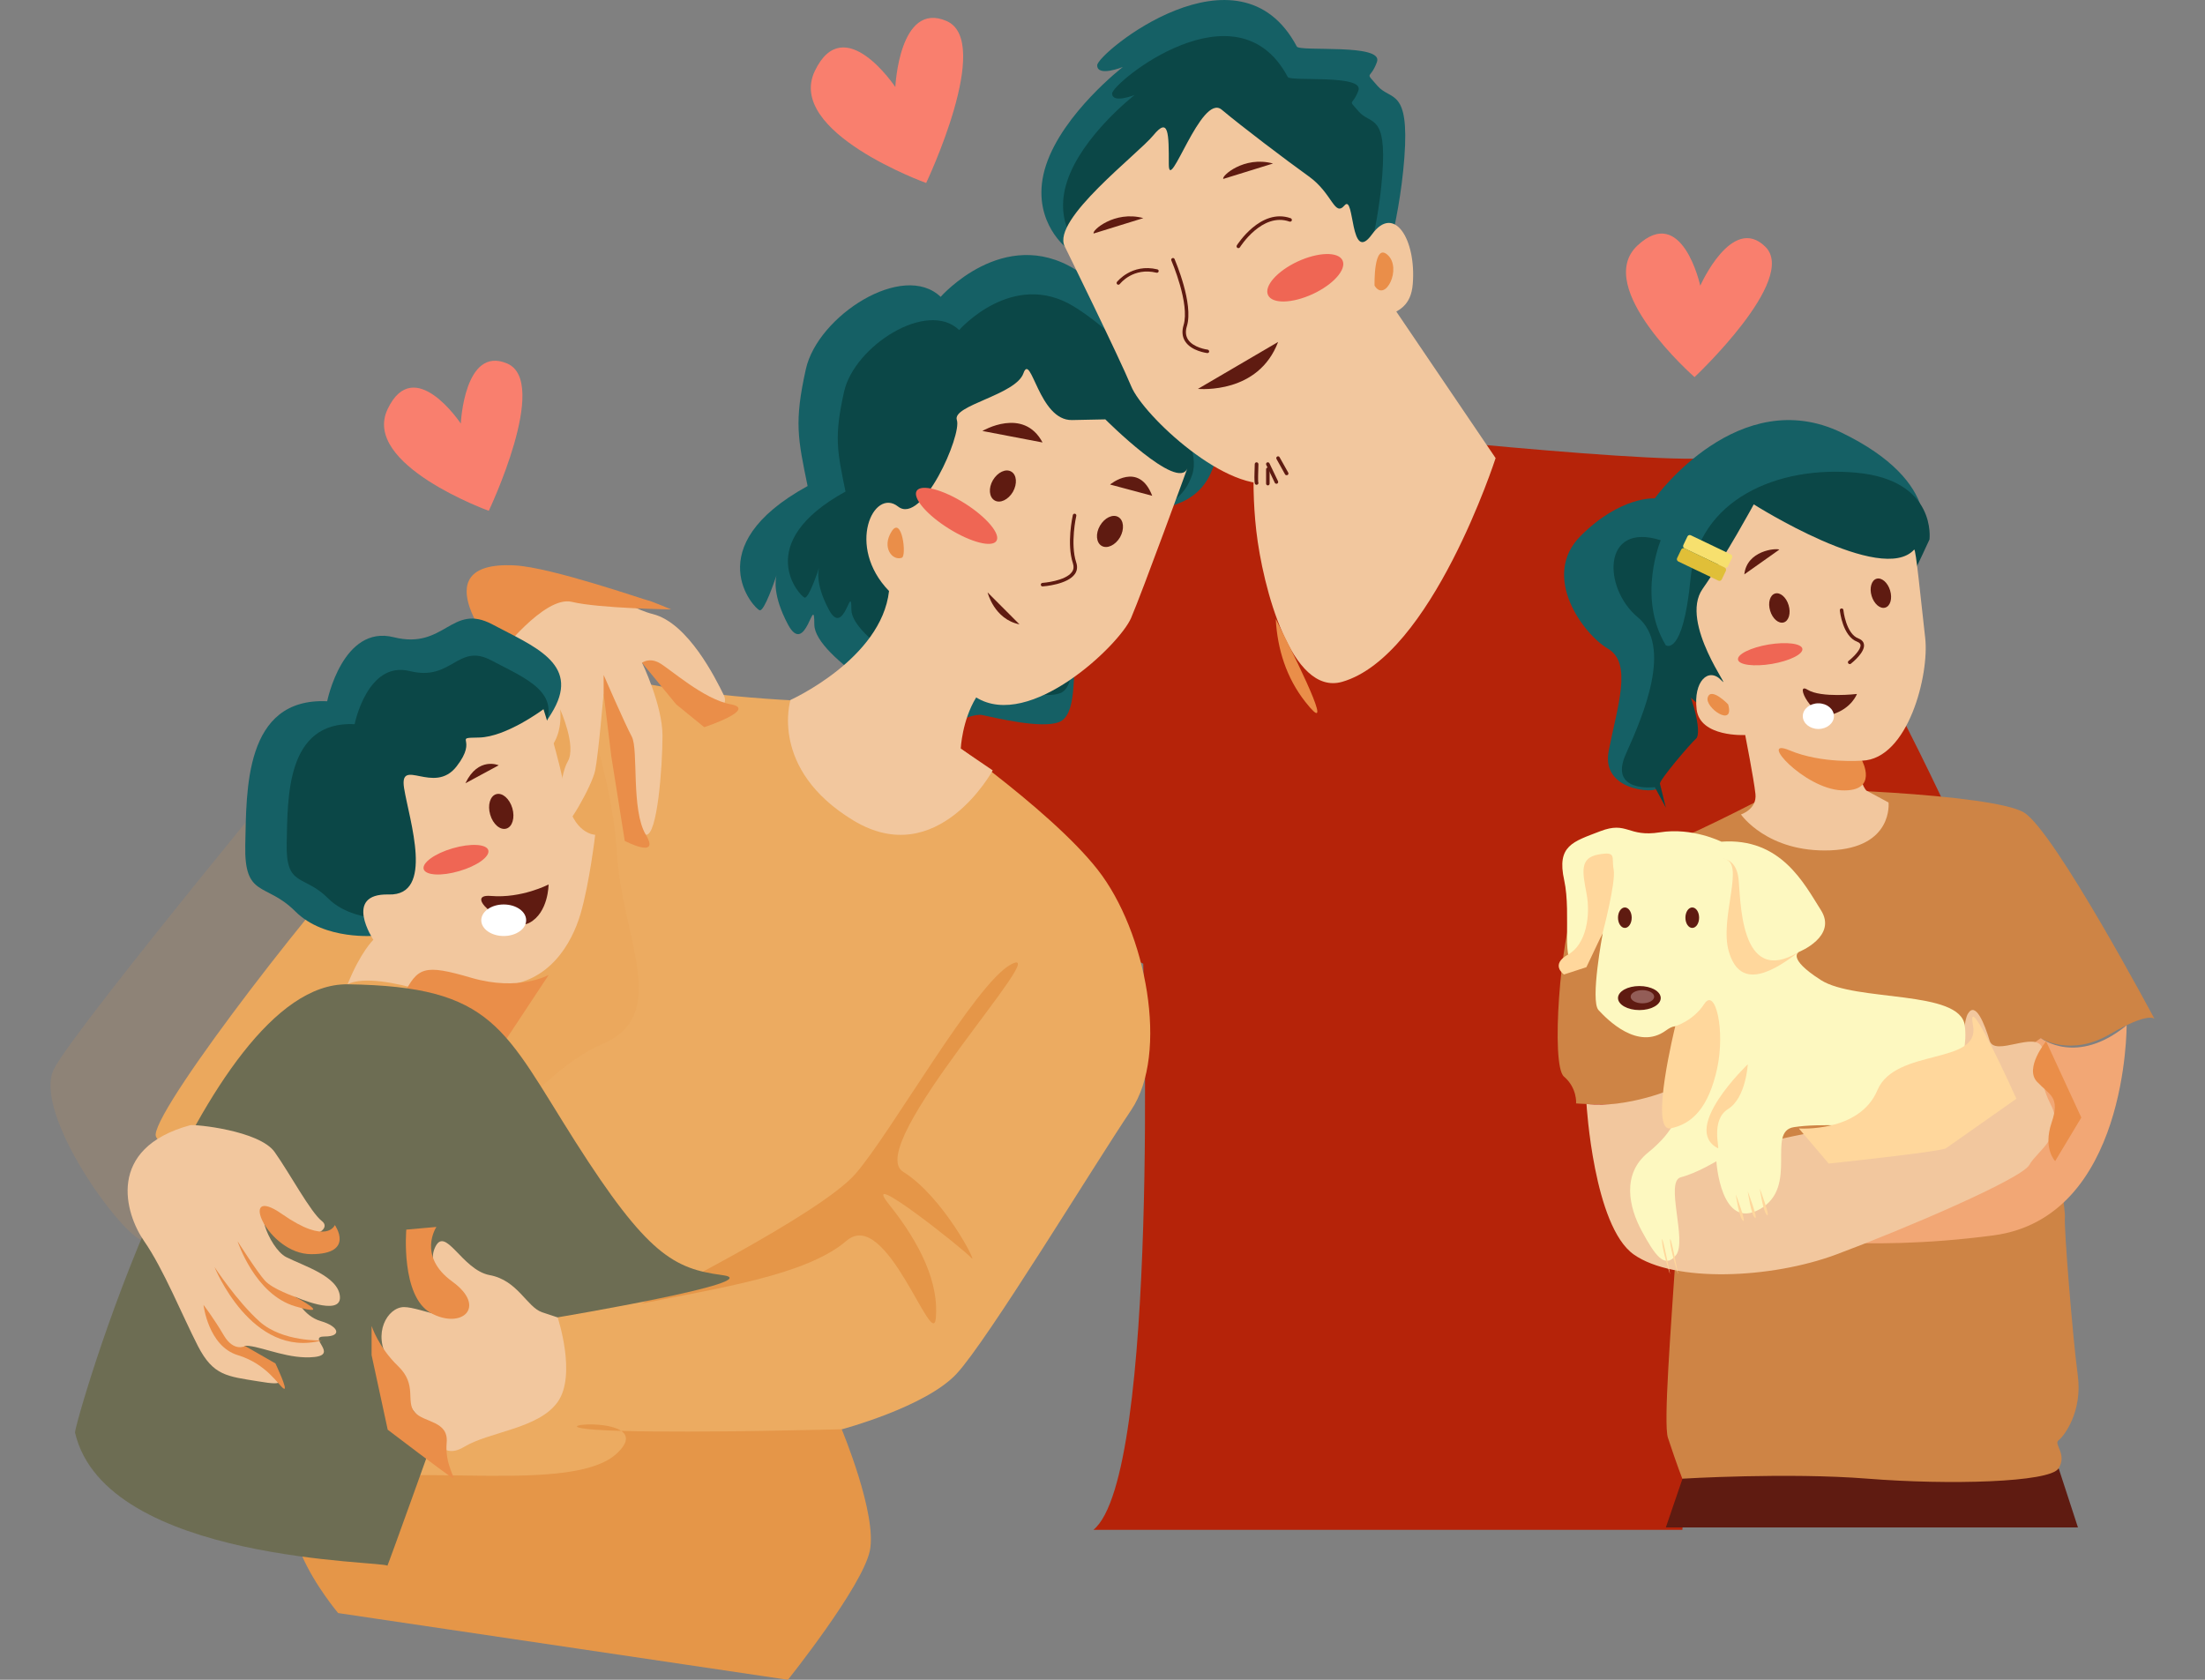 <svg width="42" height="32" viewBox="0 0 42 32" fill="none" xmlns="http://www.w3.org/2000/svg">
<rect x="0" y="0" width="42" height="32" fill="#808080" stroke="none"/>
<path d="M32.584 8.727C31.22 8.841 24.667 8.11 24.667 8.11C24.667 8.11 22.554 9.315 20.255 9.932C17.956 10.55 17.176 11.623 17.176 11.623L19.077 17.186L21.776 18.358C21.776 18.358 22.09 28.118 20.827 29.143C22.993 29.143 32.045 29.143 32.045 29.143C32.045 29.143 33.069 17.137 33.215 17.088C33.361 17.039 37.067 15.38 37.067 15.38C37.067 15.38 33.949 8.614 32.584 8.727Z" fill="#B52309"/>
<path d="M34.855 10.504L35.036 10.762C34.965 10.591 34.899 10.494 34.855 10.504Z" fill="#A01C0A"/>
<path d="M17.656 13.799L15.689 13.369C15.689 13.369 13.251 13.305 11.79 12.904C10.327 12.504 8.426 14.736 7.353 15.768C6.28 16.799 3.014 21.003 2.965 21.609C2.916 22.217 8.377 22.412 8.377 22.412L6.183 29.099L14.667 29.441L16.032 27.229C16.032 27.229 17.629 26.805 18.219 26.172C18.811 25.537 20.818 22.229 21.545 21.149C22.273 20.07 21.834 17.745 20.906 16.565C19.98 15.384 17.656 13.799 17.656 13.799Z" fill="#ECAB61"/>
<path d="M19.25 18.376C18.567 18.75 16.98 21.572 16.296 22.36C15.613 23.147 12.214 24.834 12.214 24.834C13.684 24.539 15.366 24.291 16.125 23.636C16.885 22.981 17.768 25.768 17.826 25.107C17.883 24.447 17.544 23.707 16.937 22.948C16.33 22.19 18.368 23.807 18.502 23.963C18.638 24.12 17.98 22.806 17.202 22.322C16.424 21.838 20.142 17.889 19.25 18.376Z" fill="#E59648"/>
<path d="M11.337 27.236C11.476 27.246 11.644 27.253 11.832 27.258C11.505 27.034 10.449 27.173 11.337 27.236Z" fill="#E59648"/>
<path d="M11.832 27.258C11.956 27.343 11.975 27.479 11.746 27.691C10.912 28.463 7.862 27.866 6.253 28.234C4.645 28.602 6.441 30.729 6.441 30.729L15.008 32C15.008 32 16.42 30.235 16.568 29.544C16.713 28.853 16.032 27.227 16.032 27.227C16.032 27.227 13.304 27.302 11.832 27.258Z" fill="#E59648"/>
<g opacity="0.38">
<path opacity="0.38" d="M10.688 12.122L6.565 13.369C6.565 13.369 1.455 19.532 1.029 20.362C0.603 21.192 2.333 23.583 2.746 23.644C3.16 23.706 5.988 25.853 7.267 24.293C8.543 22.731 10.133 20.46 11.466 19.893C12.8 19.327 11.839 17.874 11.746 16.2C11.653 14.525 10.688 12.122 10.688 12.122Z" fill="#E59648"/>
</g>
<path d="M14.791 10.961C14.795 10.95 14.797 10.942 14.797 10.942C14.797 10.942 14.795 10.948 14.791 10.961Z" fill="#156065"/>
<path d="M20.483 5.134C19.114 4.289 17.917 5.655 17.917 5.655C17.202 4.971 15.578 6.014 15.35 7.03C15.123 8.047 15.2 8.364 15.383 9.259C13.268 10.421 14.374 11.609 14.472 11.626C14.56 11.642 14.755 11.066 14.791 10.959C14.794 10.947 14.796 10.942 14.796 10.942C14.796 10.942 14.794 10.949 14.791 10.959C14.771 11.032 14.713 11.338 15.008 11.895C15.35 12.538 15.511 11.251 15.511 11.895C15.511 12.538 17.493 13.595 17.656 13.799C17.819 14.002 18.453 13.568 18.712 13.622C18.972 13.677 19.833 13.887 20.171 13.756C20.506 13.626 20.44 12.908 20.483 12.259C20.525 11.611 21.59 10.014 21.785 9.819C21.98 9.624 22.824 9.754 23.117 8.875C23.41 7.998 21.849 5.98 20.483 5.134Z" fill="#156065"/>
<path d="M15.601 10.815C15.605 10.805 15.607 10.798 15.607 10.798C15.607 10.798 15.605 10.805 15.601 10.815Z" fill="#0B4747"/>
<path d="M20.46 5.842C19.292 5.121 18.27 6.287 18.27 6.287C17.66 5.703 16.273 6.592 16.078 7.461C15.883 8.33 15.949 8.6 16.105 9.364C14.301 10.357 15.245 11.37 15.328 11.385C15.405 11.397 15.571 10.908 15.601 10.817C15.605 10.806 15.606 10.801 15.606 10.801C15.606 10.801 15.605 10.806 15.601 10.817C15.584 10.878 15.535 11.139 15.788 11.614C16.079 12.163 16.217 11.066 16.217 11.614C16.217 12.163 17.909 13.066 18.048 13.24C18.187 13.415 18.728 13.043 18.95 13.089C19.172 13.135 19.908 13.315 20.194 13.205C20.481 13.094 20.425 12.48 20.46 11.927C20.496 11.373 21.406 10.011 21.573 9.844C21.739 9.678 22.461 9.788 22.71 9.038C22.959 8.288 21.627 6.563 20.46 5.842Z" fill="#0B4747"/>
<path d="M23.936 8.157C23.936 8.157 23.807 9.036 23.929 10.109C24.051 11.183 24.597 13.264 25.564 12.989C27.269 12.5 28.488 8.727 28.488 8.727L26.262 5.442L23.936 8.157Z" fill="#F2C79E"/>
<path d="M24.3 11.791C24.331 12.368 24.504 12.914 24.862 13.369C25.396 14.048 24.914 13.002 24.3 11.791Z" fill="#EA8E49"/>
<path d="M26.237 1.635C25.984 1.341 26.099 1.536 26.228 1.18C26.359 0.822 24.755 0.991 24.701 0.886C23.597 -1.196 20.899 1.015 20.899 1.244C20.899 1.473 21.388 1.276 21.388 1.276C21.388 1.276 20.25 2.156 19.924 3.147C19.599 4.14 20.282 4.693 20.282 4.693L26.262 5.441C26.262 5.441 26.65 4.337 26.75 3.001C26.849 1.665 26.489 1.926 26.237 1.635Z" fill="#156065"/>
<path d="M25.881 2.125C25.659 1.867 25.76 2.039 25.874 1.725C25.988 1.411 24.579 1.558 24.529 1.467C23.558 -0.365 21.184 1.58 21.184 1.781C21.184 1.981 21.613 1.809 21.613 1.809C21.613 1.809 20.613 2.582 20.326 3.454C20.04 4.326 20.64 4.814 20.64 4.814L25.901 5.472C25.901 5.472 26.242 4.501 26.33 3.325C26.418 2.152 26.103 2.383 25.881 2.125Z" fill="#0B4747"/>
<path d="M26.132 4.466C25.709 5.051 25.806 3.685 25.611 3.912C25.416 4.14 25.384 3.685 24.928 3.359C24.474 3.033 23.66 2.415 23.27 2.089C22.88 1.764 22.263 3.717 22.263 3.13C22.263 2.543 22.263 2.218 21.969 2.577C21.676 2.935 20.03 4.182 20.279 4.691C20.279 4.691 21.318 6.806 21.547 7.359C21.774 7.913 23.4 9.442 24.311 9.182C25.221 8.923 25.871 7.49 25.903 6.645C25.935 5.8 26.845 6.254 26.91 5.409C26.978 4.562 26.554 3.88 26.132 4.466Z" fill="#F2C79E"/>
<path d="M26.433 4.858C26.159 4.606 26.182 5.442 26.182 5.442C26.387 5.772 26.708 5.111 26.433 4.858Z" fill="#EA8E49"/>
<path d="M23.302 3.408L24.248 3.115C23.694 2.963 23.256 3.359 23.302 3.408Z" fill="#5F1B11"/>
<path d="M20.832 4.448L21.778 4.155C21.225 4.005 20.786 4.399 20.832 4.448Z" fill="#5F1B11"/>
<path d="M24.584 4.157C24.012 3.955 23.563 4.668 23.559 4.674C23.549 4.69 23.554 4.712 23.57 4.722C23.575 4.725 23.581 4.727 23.588 4.727C23.6 4.727 23.61 4.722 23.617 4.712C23.62 4.705 24.041 4.038 24.561 4.221C24.578 4.228 24.599 4.218 24.606 4.201C24.611 4.182 24.601 4.162 24.584 4.157Z" fill="#5F1B11"/>
<path d="M22.044 5.131C21.557 5.014 21.279 5.367 21.276 5.37C21.264 5.385 21.267 5.406 21.283 5.418C21.29 5.423 21.296 5.424 21.303 5.424C21.313 5.424 21.323 5.419 21.33 5.411C21.34 5.397 21.586 5.088 22.029 5.195C22.047 5.2 22.066 5.188 22.069 5.17C22.075 5.154 22.063 5.136 22.044 5.131Z" fill="#5F1B11"/>
<path d="M23 6.66C22.997 6.66 22.731 6.626 22.629 6.468C22.585 6.399 22.576 6.314 22.607 6.215C22.739 5.786 22.386 4.971 22.373 4.935C22.366 4.918 22.346 4.91 22.329 4.918C22.312 4.925 22.303 4.946 22.312 4.963C22.315 4.971 22.668 5.789 22.544 6.195C22.509 6.314 22.519 6.417 22.575 6.504C22.695 6.689 22.983 6.724 22.995 6.726C22.997 6.726 22.998 6.726 22.998 6.726C23.015 6.726 23.031 6.714 23.032 6.696C23.031 6.679 23.019 6.662 23 6.66Z" fill="#5F1B11"/>
<path d="M24.719 4.981C24.328 5.163 24.073 5.45 24.153 5.621C24.233 5.793 24.614 5.782 25.006 5.601C25.398 5.419 25.652 5.132 25.572 4.961C25.492 4.791 25.111 4.8 24.719 4.981Z" fill="#EF6654"/>
<path d="M24.345 6.514L22.817 7.409C22.866 7.41 23.97 7.507 24.345 6.514Z" fill="#5F1B11"/>
<path d="M23.936 8.807C23.917 8.805 23.902 8.821 23.9 8.839C23.9 8.841 23.897 8.931 23.895 9.019C23.893 9.072 23.893 9.114 23.895 9.145C23.897 9.198 23.897 9.23 23.931 9.235C23.933 9.235 23.934 9.235 23.936 9.235C23.953 9.235 23.966 9.223 23.97 9.206C23.971 9.199 23.97 9.192 23.966 9.186C23.961 9.152 23.965 8.989 23.97 8.843C23.97 8.824 23.955 8.807 23.936 8.807ZM23.939 9.167C23.941 9.167 23.941 9.167 23.943 9.167C23.943 9.169 23.941 9.167 23.939 9.167Z" fill="#5F1B11"/>
<path d="M24.18 8.826C24.172 8.809 24.151 8.802 24.134 8.81C24.117 8.819 24.111 8.839 24.119 8.856L24.282 9.197C24.287 9.209 24.3 9.216 24.312 9.216C24.317 9.216 24.323 9.214 24.328 9.213C24.345 9.204 24.351 9.184 24.343 9.167L24.18 8.826Z" fill="#5F1B11"/>
<path d="M24.373 8.71C24.365 8.693 24.343 8.688 24.328 8.697C24.311 8.705 24.306 8.727 24.314 8.743L24.477 9.036C24.484 9.048 24.494 9.053 24.507 9.053C24.512 9.053 24.519 9.052 24.524 9.05C24.541 9.041 24.546 9.019 24.538 9.004L24.373 8.71Z" fill="#5F1B11"/>
<path d="M24.15 8.906C24.131 8.906 24.116 8.921 24.116 8.939L24.116 9.213C24.116 9.231 24.131 9.247 24.15 9.247C24.168 9.247 24.183 9.231 24.183 9.213L24.183 8.939C24.183 8.921 24.168 8.906 24.15 8.906Z" fill="#5F1B11"/>
<path d="M32.047 28.171L31.73 29.098L39.58 29.098L39.214 27.976C39.214 27.976 33.632 26.17 32.047 28.171Z" fill="#5F1B11"/>
<path d="M38.556 15.481C37.971 15.114 34.024 14.978 33.875 15.055C33.875 15.055 32.411 15.822 31.777 16.066C31.143 16.311 30.267 16.725 29.997 17.263C29.729 17.799 29.533 20.289 29.789 20.508C30.045 20.727 30.021 21.02 30.021 21.02C30.021 21.02 31.459 21.143 31.898 20.727C32.337 20.313 31.594 26.852 31.77 27.389C31.947 27.925 32.044 28.169 32.044 28.169C32.044 28.169 34.042 28.047 35.578 28.169C37.114 28.291 39.041 28.242 39.21 27.974C39.381 27.706 39.112 27.511 39.21 27.438C39.308 27.365 39.673 26.901 39.576 26.194C39.48 25.486 39.308 23.339 39.332 23.193C39.356 23.047 38.869 19.776 38.869 19.776C38.869 19.776 39.431 20.143 40.185 19.703C40.939 19.264 41.038 19.41 41.038 19.41C41.038 19.41 39.141 15.847 38.556 15.481Z" fill="#CE8445"/>
<path d="M35.078 8.242C33.129 7.298 31.552 9.445 31.52 9.494C31.52 9.494 30.87 9.445 30.106 10.211C29.341 10.976 30.155 12.081 30.628 12.358C31.101 12.634 30.804 13.464 30.641 14.309C30.479 15.155 31.762 15.107 31.52 14.993C31.276 14.88 31.325 14.505 31.91 14.099C32.359 13.787 32.155 13.373 32.038 13.2C32.026 13.181 32.047 13.159 32.067 13.169L32.411 13.369C32.411 13.369 36.219 10.615 36.462 10.47C36.704 10.326 37.028 9.186 35.078 8.242Z" fill="#156065"/>
<path d="M35.37 9.006C33.843 8.86 32.347 9.527 32.201 11.024C32.056 12.521 31.73 12.293 31.73 12.293C31.73 12.293 31.823 12.938 32.066 13.169C32.306 13.4 32.917 13.855 32.998 13.79C33.08 13.726 35.712 12.201 35.826 12.123C35.94 12.044 36.752 10.277 36.752 10.277C36.752 10.277 36.898 9.153 35.37 9.006Z" fill="#0B4747"/>
<path d="M31.633 10.292C30.512 9.934 30.528 11.204 31.194 11.757C31.86 12.31 31.308 13.612 30.97 14.361C30.633 15.109 31.52 14.995 31.52 14.995L31.731 15.386C31.731 15.386 31.633 14.995 31.618 14.931C31.601 14.866 32.196 14.167 32.308 14.069C32.418 13.97 32.284 13.206 31.731 12.295C31.177 11.382 31.633 10.292 31.633 10.292Z" fill="#0B4747"/>
<path d="M36.46 10.47C35.843 11.155 33.405 9.608 33.405 9.608C33.405 9.608 32.885 10.569 32.43 11.219C31.976 11.869 33.032 13.22 32.788 12.96C32.544 12.701 32.252 12.977 32.317 13.514C32.381 14.05 33.242 14.002 33.242 14.002C33.242 14.002 33.405 14.832 33.437 15.124C33.469 15.418 33.161 15.515 33.161 15.515C33.161 15.515 33.664 16.246 34.867 16.199C36.069 16.149 35.972 15.287 35.972 15.287L35.55 15.06C35.55 15.06 35.372 14.882 35.468 14.491C36.347 14.459 36.752 12.848 36.67 12.149C36.589 11.446 36.492 10.435 36.46 10.47Z" fill="#F2C79E"/>
<path d="M32.529 13.283C32.462 13.48 33.047 13.875 32.917 13.418C32.917 13.417 32.595 13.084 32.529 13.283Z" fill="#EA8E49"/>
<path d="M34.087 14.294C33.469 14.035 34.366 15.026 35.078 15.056C35.79 15.087 35.468 14.49 35.468 14.49C35.468 14.49 34.704 14.554 34.087 14.294Z" fill="#EA8E49"/>
<path d="M33.225 10.942L33.892 10.47C33.827 10.438 33.274 10.487 33.225 10.942Z" fill="#5F1B11"/>
<path d="M35.399 12.163C35.161 12.074 35.112 11.626 35.112 11.621C35.111 11.602 35.094 11.589 35.075 11.591C35.056 11.592 35.043 11.609 35.045 11.628C35.046 11.648 35.099 12.122 35.375 12.225C35.433 12.247 35.436 12.275 35.438 12.285C35.451 12.368 35.306 12.516 35.211 12.59C35.196 12.602 35.194 12.623 35.206 12.638C35.212 12.646 35.223 12.651 35.233 12.651C35.239 12.651 35.248 12.65 35.253 12.645C35.282 12.623 35.528 12.424 35.504 12.276C35.499 12.241 35.477 12.193 35.399 12.163Z" fill="#5F1B11"/>
<path d="M34.427 13.138C34.168 12.976 34.526 13.724 34.899 13.61C35.272 13.496 35.37 13.22 35.37 13.22C35.37 13.22 34.688 13.301 34.427 13.138Z" fill="#5F1B11"/>
<path d="M34.636 13.887C34.8 13.887 34.932 13.777 34.932 13.643C34.932 13.508 34.8 13.398 34.636 13.398C34.472 13.398 34.339 13.508 34.339 13.643C34.339 13.777 34.472 13.887 34.636 13.887Z" fill="white"/>
<path d="M33.687 12.278C33.347 12.336 33.086 12.465 33.105 12.566C33.122 12.668 33.41 12.704 33.749 12.648C34.088 12.59 34.349 12.461 34.331 12.359C34.314 12.258 34.026 12.222 33.687 12.278Z" fill="#EF6654"/>
<path d="M33.81 11.307C33.713 11.336 33.671 11.483 33.717 11.635C33.763 11.787 33.878 11.886 33.976 11.857C34.073 11.828 34.115 11.68 34.069 11.529C34.024 11.377 33.907 11.277 33.81 11.307Z" fill="#5F1B11"/>
<path d="M35.743 11.025C35.647 11.054 35.604 11.202 35.65 11.353C35.696 11.504 35.811 11.604 35.909 11.575C36.008 11.546 36.048 11.399 36.002 11.248C35.957 11.097 35.84 10.996 35.743 11.025Z" fill="#5F1B11"/>
<path d="M32.969 10.562L32.206 10.197C32.182 10.185 32.154 10.195 32.142 10.219L32.064 10.382C32.052 10.406 32.062 10.435 32.086 10.447L32.849 10.812C32.873 10.823 32.901 10.813 32.913 10.79L32.991 10.627C33.003 10.601 32.993 10.572 32.969 10.562Z" fill="#F7E06E"/>
<path d="M32.85 10.811L32.088 10.447C32.064 10.435 32.035 10.445 32.023 10.469L31.945 10.632C31.933 10.655 31.944 10.684 31.967 10.696L32.73 11.061C32.754 11.073 32.783 11.063 32.795 11.039L32.873 10.876C32.884 10.85 32.874 10.822 32.85 10.811Z" fill="#E0BF38"/>
<path d="M38.873 19.776L33.632 23.534C33.632 23.534 35.412 23.875 37.971 23.534C40.531 23.193 40.507 19.532 40.507 19.532C39.556 20.314 38.873 19.776 38.873 19.776Z" fill="#F2A775"/>
<path d="M38.9 19.96C38.774 19.629 37.995 20.141 37.898 19.824C37.801 19.507 37.63 19.067 37.484 19.311C37.338 19.556 37.435 20.727 36.996 20.824C36.557 20.922 36.285 21.36 35.275 21.458C34.264 21.557 32.51 22.044 32.413 22.093C32.315 22.142 31.901 20.727 31.901 20.727C31.901 20.727 31.025 21.116 30.219 21.031C30.219 21.031 30.355 23.361 31.121 23.899C31.887 24.437 33.729 24.362 34.973 23.899C36.218 23.436 38.508 22.46 38.654 22.192C38.8 21.923 39.363 21.628 39.057 21.031C38.752 20.433 39.025 20.291 38.9 19.96Z" fill="#F2C79E"/>
<path d="M38.8 20.607C39.044 20.866 39.246 20.892 39.078 21.387C38.91 21.883 39.146 22.119 39.146 22.119L39.644 21.289L38.973 19.836C38.973 19.838 38.556 20.345 38.8 20.607Z" fill="#EA8E49"/>
<path d="M34.683 18.67C34.022 18.247 34.266 18.134 34.266 18.134C34.266 18.134 35.004 17.84 34.683 17.336C34.363 16.832 33.922 15.953 32.788 16.034C32.788 16.034 32.235 15.757 31.618 15.856C31.001 15.954 31.001 15.635 30.48 15.835C29.96 16.036 29.648 16.107 29.794 16.767C29.939 17.427 29.717 18.459 30.026 18.296C30.335 18.134 30.529 17.775 30.529 17.775C30.529 17.775 30.285 19.065 30.448 19.242C30.611 19.418 31.196 20.021 31.732 19.631C32.267 19.24 31.952 20.391 31.996 20.785C32.04 21.178 31.894 21.55 31.391 21.957C30.887 22.365 31.025 22.998 31.274 23.454C31.521 23.909 31.709 24.184 31.925 23.909C32.139 23.634 31.709 22.506 32.015 22.427C32.318 22.349 32.693 22.122 32.693 22.122C32.693 22.122 32.774 23.456 33.522 23.034C34.27 22.611 33.636 21.553 34.171 21.472C34.707 21.39 35.365 21.48 35.634 21.411C35.904 21.34 37.072 20.802 37.072 20.802C37.072 20.802 37.51 20.221 37.425 19.537C37.337 18.848 35.344 19.092 34.683 18.67Z" fill="#FDF8C0"/>
<path d="M33.112 16.718C33.062 16.36 32.818 16.36 32.818 16.36C33.273 16.392 32.737 17.482 32.932 18.133C33.127 18.785 33.63 18.627 34.265 18.133C33.112 18.833 33.161 17.076 33.112 16.718Z" fill="#FFD79C"/>
<path d="M30.446 16.278C30.089 16.343 30.14 16.602 30.219 17.018C30.3 17.434 30.217 17.991 29.868 18.184C29.519 18.378 29.79 18.564 29.79 18.564L30.217 18.425L30.526 17.775C30.526 17.775 30.784 16.801 30.736 16.564C30.691 16.328 30.804 16.214 30.446 16.278Z" fill="#FFD79C"/>
<path d="M32.462 19.125C32.25 19.45 31.91 19.549 31.91 19.549C31.91 19.549 31.406 21.58 31.823 21.495C32.24 21.409 32.544 21.093 32.706 20.362C32.867 19.63 32.673 18.8 32.462 19.125Z" fill="#FFD79C"/>
<path d="M31.657 23.636C31.665 23.836 31.811 24.276 31.811 24.276C31.811 24.276 31.648 23.436 31.657 23.636Z" fill="#FFD79C"/>
<path d="M31.811 23.636C31.82 23.836 31.965 24.276 31.965 24.276C31.965 24.276 31.805 23.436 31.811 23.636Z" fill="#FFD79C"/>
<path d="M33.658 23.147C33.73 23.196 33.52 22.643 33.52 22.643C33.52 22.643 33.585 23.098 33.658 23.147Z" fill="#FFD79C"/>
<path d="M33.429 23.2C33.501 23.249 33.291 22.696 33.291 22.696C33.291 22.696 33.356 23.152 33.429 23.2Z" fill="#FFD79C"/>
<path d="M33.2 23.254C33.273 23.303 33.062 22.75 33.062 22.75C33.062 22.75 33.127 23.205 33.2 23.254Z" fill="#FFD79C"/>
<path d="M32.722 21.874C32.764 21.896 32.576 21.338 32.917 21.126C33.257 20.914 33.291 20.275 33.291 20.275C33.291 20.275 32.006 21.501 32.722 21.874Z" fill="#FFD79C"/>
<path d="M37.581 19.532C37.727 20.297 36.102 19.955 35.76 20.768C35.419 21.581 34.264 21.497 34.264 21.497L34.833 22.166C34.833 22.166 36.977 21.939 37.067 21.874C37.157 21.81 38.408 20.931 38.408 20.931C38.408 20.931 37.435 18.767 37.581 19.532Z" fill="#FFD79C"/>
<path d="M31.226 18.784C31.003 18.784 30.819 18.885 30.819 19.013C30.819 19.138 31.001 19.242 31.226 19.242C31.452 19.242 31.633 19.14 31.633 19.013C31.633 18.885 31.452 18.784 31.226 18.784Z" fill="#5F1B11"/>
<path d="M31.284 18.862C31.16 18.862 31.06 18.918 31.06 18.987C31.06 19.057 31.16 19.113 31.284 19.113C31.408 19.113 31.508 19.057 31.508 18.987C31.508 18.919 31.408 18.862 31.284 18.862Z" fill="#935D57"/>
<path d="M30.95 17.677C31.022 17.677 31.08 17.59 31.08 17.482C31.08 17.374 31.022 17.287 30.95 17.287C30.878 17.287 30.819 17.374 30.819 17.482C30.819 17.59 30.878 17.677 30.95 17.677Z" fill="#5F1B11"/>
<path d="M32.233 17.677C32.306 17.677 32.364 17.59 32.364 17.482C32.364 17.374 32.306 17.287 32.233 17.287C32.161 17.287 32.103 17.374 32.103 17.482C32.103 17.59 32.161 17.677 32.233 17.677Z" fill="#5F1B11"/>
<path d="M21.054 7.989C21.054 7.989 21.054 7.989 20.42 8.002C19.786 8.016 19.64 6.696 19.494 7.111C19.348 7.526 18.129 7.721 18.226 8.002C18.324 8.284 17.568 10.015 17.105 9.649C16.642 9.282 16.107 10.406 16.934 11.259C16.788 12.553 15.057 13.334 15.057 13.334C15.057 13.334 14.643 14.651 16.252 15.628C17.861 16.604 18.909 14.676 18.909 14.676L18.3 14.262C18.3 14.262 18.324 13.726 18.594 13.286C19.618 13.921 21.323 12.286 21.544 11.774C21.764 11.261 22.617 8.919 22.617 8.919C22.442 9.381 21.054 7.989 21.054 7.989Z" fill="#F2C79E"/>
<path d="M16.983 10.124C16.788 10.43 17 10.691 17.178 10.625C17.275 10.589 17.178 9.817 16.983 10.124Z" fill="#EA8E49"/>
<path d="M18.712 8.21L19.858 8.429C19.494 7.745 18.712 8.21 18.712 8.21Z" fill="#5F1B11"/>
<path d="M21.144 9.23L21.947 9.445C21.691 8.776 21.144 9.23 21.144 9.23Z" fill="#5F1B11"/>
<path d="M20.501 9.827C20.505 9.808 20.494 9.792 20.476 9.786C20.457 9.783 20.44 9.793 20.435 9.812C20.43 9.834 20.313 10.362 20.437 10.733C20.457 10.795 20.452 10.847 20.42 10.893C20.299 11.071 19.862 11.104 19.857 11.104C19.838 11.105 19.825 11.12 19.825 11.139C19.826 11.158 19.84 11.171 19.858 11.171L19.86 11.171C19.879 11.17 20.337 11.137 20.476 10.932C20.52 10.868 20.526 10.793 20.499 10.713C20.382 10.358 20.499 9.832 20.501 9.827Z" fill="#5F1B11"/>
<path d="M19.419 11.894L18.811 11.285C18.811 11.283 18.933 11.796 19.419 11.894Z" fill="#5F1B11"/>
<path d="M18.372 9.586C17.953 9.323 17.544 9.218 17.461 9.35C17.378 9.484 17.649 9.805 18.07 10.068C18.489 10.331 18.897 10.436 18.98 10.304C19.063 10.172 18.79 9.849 18.372 9.586Z" fill="#EF6654"/>
<path d="M19.262 8.984C19.157 8.922 19.001 8.997 18.912 9.148C18.824 9.299 18.84 9.472 18.945 9.533C19.05 9.595 19.206 9.52 19.294 9.369C19.38 9.216 19.367 9.045 19.262 8.984Z" fill="#5F1B11"/>
<path d="M21.301 9.849C21.196 9.788 21.04 9.863 20.952 10.014C20.864 10.165 20.879 10.338 20.984 10.399C21.089 10.46 21.245 10.386 21.334 10.235C21.42 10.082 21.406 9.91 21.301 9.849Z" fill="#5F1B11"/>
<path d="M12.438 11.699C11.768 11.528 11.546 11.015 10.401 11.137C9.257 11.26 8.865 12.529 8.865 12.602C8.865 12.602 9.154 14.026 9.427 14.091C9.698 14.155 10.11 14.603 10.425 14.31C10.742 14.016 10.669 13.512 10.669 13.512C10.669 13.512 10.986 14.213 10.815 14.505C10.644 14.798 10.62 15.627 10.693 15.749C10.766 15.871 11.278 14.968 11.337 14.675C11.397 14.381 11.497 13.21 11.497 13.21C11.497 13.21 11.985 14.186 11.985 14.552C11.985 14.919 12.083 15.869 12.302 15.902C12.521 15.934 12.619 14.601 12.619 14.016C12.619 13.43 12.229 12.624 12.229 12.624C12.229 12.624 12.473 12.673 12.936 13.132C13.401 13.59 13.935 13.553 13.784 13.237C13.631 12.925 13.107 11.869 12.438 11.699Z" fill="#F2C79E"/>
<path d="M9.808 10.771C7.938 10.672 9.499 12.48 9.499 12.48C9.499 12.48 10.366 11.341 10.89 11.465C11.412 11.591 12.784 11.609 12.784 11.609C12.784 11.609 12.393 11.445 12.344 11.438C12.293 11.433 10.505 10.808 9.808 10.771Z" fill="#EA8E49"/>
<path d="M13.919 13.417C13.399 13.322 12.75 12.731 12.555 12.626C12.36 12.521 12.229 12.626 12.229 12.626L12.879 13.417L13.414 13.853C13.416 13.853 14.44 13.512 13.919 13.417Z" fill="#EA8E49"/>
<path d="M12.034 14.033C11.903 13.789 11.498 12.858 11.498 12.858L11.498 13.211L11.644 14.408L11.9 16.019C11.9 16.019 12.587 16.377 12.302 15.903C12.017 15.431 12.165 14.277 12.034 14.033Z" fill="#EA8E49"/>
<path d="M9.377 11.894C8.597 11.48 8.475 12.383 7.5 12.139C6.526 11.894 6.232 13.359 6.232 13.359C4.647 13.286 4.696 15.066 4.672 16.092C4.649 17.117 5.062 16.799 5.624 17.361C6.185 17.923 7.16 17.825 7.16 17.825C7.16 17.825 10.061 14.391 10.549 13.512C11.035 12.633 10.157 12.309 9.377 11.894Z" fill="#156065"/>
<path d="M9.362 12.582C8.716 12.237 8.614 12.986 7.806 12.784C6.997 12.582 6.755 13.795 6.755 13.795C5.441 13.734 5.481 15.213 5.461 16.061C5.441 16.912 5.785 16.648 6.249 17.113C6.714 17.578 7.523 17.499 7.523 17.499C7.523 17.499 9.927 14.652 10.332 13.923C10.737 13.194 10.01 12.926 9.362 12.582Z" fill="#0B4747"/>
<path d="M10.783 15.163C10.652 14.432 10.352 13.51 10.352 13.51C10.352 13.51 9.645 14.04 9.125 14.05C8.603 14.06 9.125 14.05 8.696 14.601C8.267 15.153 7.599 14.406 7.697 15.016C7.796 15.625 8.282 17.066 7.404 17.04C6.526 17.017 7.111 17.903 7.111 17.903C7.111 17.903 6.866 18.139 6.622 18.748C7.231 18.454 9.025 19.211 9.025 19.211C9.025 19.211 8.694 18.821 9.572 18.772C10.451 18.722 10.888 17.991 11.059 17.405C11.229 16.823 11.337 15.903 11.337 15.903C11.337 15.903 10.912 15.896 10.783 15.163Z" fill="#F2C79E"/>
<path d="M8.981 18.628C8.07 18.361 7.957 18.422 7.68 18.964C7.404 19.505 8.199 19.794 8.297 19.794C8.396 19.794 9.354 20.233 9.354 20.233L10.451 18.573C10.449 18.572 9.891 18.892 8.981 18.628Z" fill="#EA8E49"/>
<path d="M8.865 14.921L9.499 14.579C9.499 14.578 9.109 14.408 8.865 14.921Z" fill="#5F1B11"/>
<path d="M9.452 15.129C9.335 15.163 9.284 15.338 9.337 15.518C9.389 15.7 9.527 15.819 9.644 15.785C9.761 15.751 9.811 15.576 9.759 15.396C9.705 15.214 9.569 15.095 9.452 15.129Z" fill="#5F1B11"/>
<path d="M9.352 17.068C8.767 17.018 9.718 17.776 10.083 17.58C10.449 17.385 10.449 16.849 10.449 16.849C10.449 16.849 9.937 17.117 9.352 17.068Z" fill="#5F1B11"/>
<path d="M9.594 17.23C9.359 17.23 9.167 17.365 9.167 17.531C9.167 17.697 9.359 17.831 9.594 17.831C9.83 17.831 10.022 17.697 10.022 17.531C10.023 17.365 9.832 17.23 9.594 17.23Z" fill="white"/>
<path d="M8.623 16.16C8.284 16.258 8.036 16.436 8.07 16.557C8.106 16.677 8.409 16.694 8.748 16.594C9.087 16.496 9.335 16.317 9.301 16.197C9.267 16.078 8.964 16.061 8.623 16.16Z" fill="#EF6654"/>
<path d="M13.76 24.291C12.834 24.169 12.327 23.899 10.961 21.752C9.596 19.605 9.418 18.789 6.622 18.751C3.827 18.714 1.402 27.173 1.429 27.292C2.014 29.782 7.402 29.733 7.377 29.829C7.353 29.928 8.401 26.998 8.401 26.998L10.618 25.096C10.62 25.096 14.686 24.413 13.76 24.291Z" fill="#6D6D53"/>
<path d="M10.327 24.999C10.034 24.9 9.864 24.39 9.328 24.291C8.793 24.193 8.475 23.315 8.28 23.779C8.086 24.242 8.769 24.51 8.769 24.9C8.769 25.291 8.013 24.9 7.696 24.9C7.379 24.9 7.087 25.413 7.402 25.902C7.719 26.39 7.67 26.683 7.963 26.976C8.257 27.27 8.353 27.855 8.842 27.562C9.33 27.268 10.256 27.221 10.622 26.708C10.988 26.195 10.622 25.097 10.622 25.097C10.622 25.097 10.62 25.096 10.327 24.999Z" fill="#F2C79E"/>
<path d="M8.614 24.413C7.941 23.924 8.313 23.373 8.313 23.373L7.739 23.424C7.739 23.424 7.628 24.695 8.209 25.014C8.792 25.333 9.287 24.9 8.614 24.413Z" fill="#EA8E49"/>
<path d="M8.508 27.484C8.547 27.061 8.074 27.107 7.897 26.901C7.721 26.696 7.955 26.382 7.582 26.024C7.209 25.666 7.078 25.259 7.078 25.259L7.078 25.815L7.385 27.236C7.385 27.236 8.525 28.105 8.616 28.151C8.704 28.195 8.469 27.906 8.508 27.484Z" fill="#EA8E49"/>
<path d="M5.452 23.948C5.112 23.777 4.769 22.777 5.281 23.264C5.793 23.751 6.354 23.436 6.134 23.264C5.914 23.093 5.525 22.361 5.232 21.947C4.939 21.533 3.698 21.414 3.623 21.435C2.014 21.874 2.38 23.118 2.745 23.643C3.111 24.167 3.476 25.07 3.769 25.64C4.062 26.211 4.33 26.218 4.915 26.314C5.5 26.413 5.329 26.314 5.159 26.07C4.988 25.825 4.452 25.607 4.745 25.64C5.039 25.674 5.525 25.9 5.988 25.851C6.451 25.802 5.842 25.46 6.183 25.46C6.524 25.46 6.451 25.265 6.11 25.167C5.769 25.069 5.622 24.704 5.622 24.704C5.622 24.704 6.5 25.094 6.475 24.704C6.451 24.315 5.793 24.12 5.452 23.948Z" fill="#F2C79E"/>
<path d="M5.371 23.127C4.51 22.524 5.091 23.894 5.93 23.892C6.77 23.891 6.378 23.337 6.378 23.337C6.378 23.337 6.232 23.729 5.371 23.127Z" fill="#EA8E49"/>
<path d="M5.622 24.705C5.622 24.705 5.193 24.559 5.046 24.396C4.898 24.233 4.525 23.645 4.525 23.645C4.525 23.645 4.851 24.658 5.622 24.885C6.395 25.113 5.622 24.705 5.622 24.705Z" fill="#EA8E49"/>
<path d="M4.946 25.177C4.51 24.787 4.086 24.137 4.086 24.137C4.086 24.137 4.791 25.893 6.131 25.535C6.131 25.535 5.383 25.567 4.946 25.177Z" fill="#EA8E49"/>
<path d="M4.669 25.642C4.669 25.642 4.454 25.763 4.262 25.437C4.071 25.111 3.876 24.858 3.876 24.858C3.876 24.858 3.967 25.642 4.525 25.814C5.083 25.983 5.305 26.392 5.403 26.452C5.502 26.511 5.246 25.973 5.246 25.973L4.669 25.642Z" fill="#EA8E49"/>
<path d="M32.386 5.443C32.386 5.443 32.045 3.875 31.189 4.678C30.333 5.48 32.277 7.184 32.277 7.184C32.277 7.184 34.259 5.323 33.625 4.7C32.991 4.075 32.386 5.443 32.386 5.443Z" fill="#F97F6E"/>
<path d="M18.027 0.399C17.129 0.014 17.054 1.658 17.054 1.658C17.054 1.658 16.076 0.187 15.52 1.353C14.964 2.519 17.641 3.486 17.641 3.486C17.641 3.486 18.926 0.784 18.027 0.399Z" fill="#F97F6E"/>
<path d="M9.661 6.925C8.845 6.575 8.777 8.069 8.777 8.069C8.777 8.069 7.889 6.733 7.384 7.792C6.878 8.851 9.31 9.731 9.31 9.731C9.31 9.731 10.478 7.275 9.661 6.925Z" fill="#F97F6E"/>
</svg>
